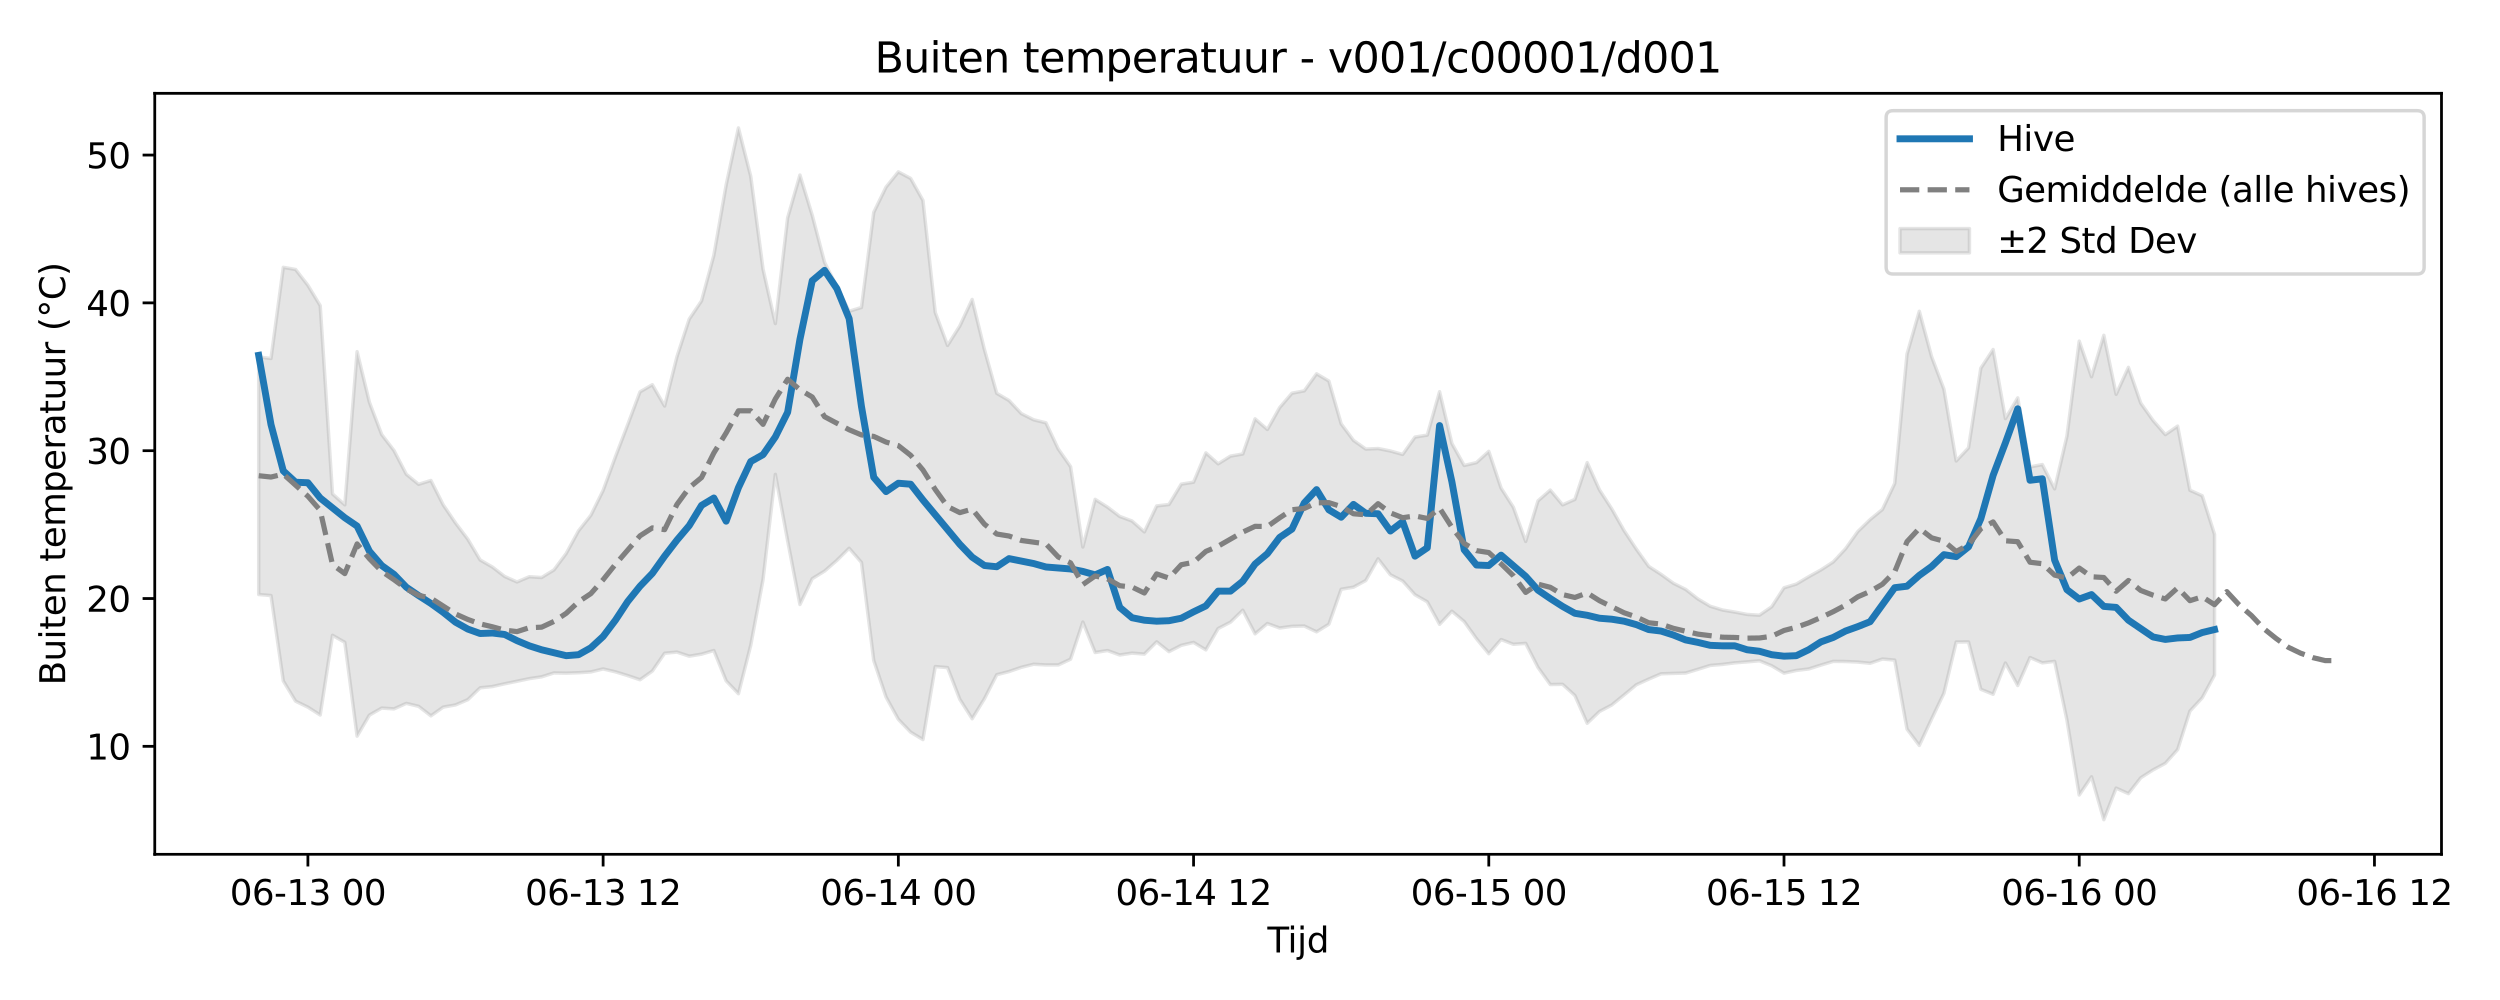 <?xml version="1.0" encoding="utf-8" standalone="no"?>
<!DOCTYPE svg PUBLIC "-//W3C//DTD SVG 1.1//EN"
  "http://www.w3.org/Graphics/SVG/1.1/DTD/svg11.dtd">
<svg xmlns:xlink="http://www.w3.org/1999/xlink" width="720pt" height="288pt" viewBox="0 0 720 288" xmlns="http://www.w3.org/2000/svg" version="1.1">
 <defs>
  <style type="text/css">*{stroke-linejoin: round; stroke-linecap: butt}</style>
 </defs>
 <g id="figure_1">
  <g id="patch_1">
   <path d="M 0 288 
L 720 288 
L 720 0 
L 0 0 
z
" style="fill: #ffffff"/>
  </g>
  <g id="axes_1">
   <g id="patch_2">
    <path d="M 44.57 246.04 
L 703.149 246.04 
L 703.149 26.88 
L 44.57 26.88 
z
" style="fill: #ffffff"/>
   </g>
   <g id="FillBetweenPolyCollection_1">
    <defs>
     <path id="m492814a56f" d="M 74.505 -185.199 
L 74.505 -116.781 
L 78.048 -116.48 
L 81.591 -91.883 
L 85.133 -86.056 
L 88.676 -84.335 
L 92.219 -82.074 
L 95.761 -105.029 
L 99.304 -103.005 
L 102.847 -75.991 
L 106.389 -82.047 
L 109.932 -84.074 
L 113.475 -83.835 
L 117.017 -85.429 
L 120.56 -84.577 
L 124.103 -81.833 
L 127.645 -84.348 
L 131.188 -84.984 
L 134.73 -86.49 
L 138.273 -89.911 
L 141.816 -90.273 
L 145.358 -91.073 
L 148.901 -91.799 
L 152.444 -92.55 
L 155.986 -93.074 
L 159.529 -94.195 
L 163.072 -94.125 
L 166.614 -94.254 
L 170.157 -94.482 
L 173.7 -95.348 
L 177.242 -94.517 
L 180.785 -93.425 
L 184.328 -92.228 
L 187.87 -94.731 
L 191.413 -99.868 
L 194.956 -100.199 
L 198.498 -99.017 
L 202.041 -99.599 
L 205.583 -100.655 
L 209.126 -91.926 
L 212.669 -88.202 
L 216.211 -102.16 
L 219.754 -121.076 
L 223.297 -151.385 
L 226.839 -132.271 
L 230.382 -113.906 
L 233.925 -121.336 
L 237.467 -123.522 
L 241.01 -126.594 
L 244.553 -130.102 
L 248.095 -126.028 
L 251.638 -97.785 
L 255.181 -87.246 
L 258.723 -80.823 
L 262.266 -77.133 
L 265.809 -74.995 
L 269.351 -96.027 
L 272.894 -95.723 
L 276.436 -86.582 
L 279.979 -80.999 
L 283.522 -86.759 
L 287.064 -93.682 
L 290.607 -94.595 
L 294.15 -95.814 
L 297.692 -96.694 
L 301.235 -96.499 
L 304.778 -96.49 
L 308.32 -98.153 
L 311.863 -108.848 
L 315.406 -100.07 
L 318.948 -100.645 
L 322.491 -99.366 
L 326.034 -99.901 
L 329.576 -99.614 
L 333.119 -103.15 
L 336.662 -100.325 
L 340.204 -102.147 
L 343.747 -102.98 
L 347.29 -100.835 
L 350.832 -106.987 
L 354.375 -108.811 
L 357.917 -112.264 
L 361.46 -105.455 
L 365.003 -108.427 
L 368.545 -107.128 
L 372.088 -107.616 
L 375.631 -107.706 
L 379.173 -106.033 
L 382.716 -108.221 
L 386.259 -118.3 
L 389.801 -118.886 
L 393.344 -120.81 
L 396.887 -127.055 
L 400.429 -122.469 
L 403.972 -120.669 
L 407.515 -116.715 
L 411.057 -114.679 
L 414.6 -108.186 
L 418.143 -111.968 
L 421.685 -108.997 
L 425.228 -104.047 
L 428.77 -99.724 
L 432.313 -103.823 
L 435.856 -102.444 
L 439.398 -102.705 
L 442.941 -95.779 
L 446.484 -90.846 
L 450.026 -90.92 
L 453.569 -87.684 
L 457.112 -79.696 
L 460.654 -83.081 
L 464.197 -84.967 
L 467.74 -87.858 
L 471.282 -90.791 
L 474.825 -92.411 
L 478.368 -93.944 
L 481.91 -94.062 
L 485.453 -94.158 
L 488.996 -95.237 
L 492.538 -96.351 
L 496.081 -96.65 
L 499.624 -97.1 
L 503.166 -97.377 
L 506.709 -97.697 
L 510.251 -96.255 
L 513.794 -94.132 
L 517.337 -94.909 
L 520.879 -95.332 
L 524.422 -96.459 
L 527.965 -97.521 
L 531.507 -97.484 
L 535.05 -97.324 
L 538.593 -96.977 
L 542.135 -98.203 
L 545.678 -97.889 
L 549.221 -78.012 
L 552.763 -73.313 
L 556.306 -80.928 
L 559.849 -88.345 
L 563.391 -103.109 
L 566.934 -103.118 
L 570.477 -89.493 
L 574.019 -88.042 
L 577.562 -97.057 
L 581.104 -90.574 
L 584.647 -98.636 
L 588.19 -97.093 
L 591.732 -97.524 
L 595.275 -80.646 
L 598.818 -59.043 
L 602.36 -64.287 
L 605.903 -51.922 
L 609.446 -61.022 
L 612.988 -59.432 
L 616.531 -63.996 
L 620.074 -66.26 
L 623.616 -68.166 
L 627.159 -72.119 
L 630.702 -83.209 
L 634.244 -87.021 
L 637.787 -93.581 
L 637.787 -134.12 
L 637.787 -134.12 
L 634.244 -145.221 
L 630.702 -146.809 
L 627.159 -165.279 
L 623.616 -162.834 
L 620.074 -166.919 
L 616.531 -171.907 
L 612.988 -182.204 
L 609.446 -174.437 
L 605.903 -191.436 
L 602.36 -179.497 
L 598.818 -189.755 
L 595.275 -162.381 
L 591.732 -147.206 
L 588.19 -154.213 
L 584.647 -153.521 
L 581.104 -173.409 
L 577.562 -167.446 
L 574.019 -187.34 
L 570.477 -181.963 
L 566.934 -159.019 
L 563.391 -155.244 
L 559.849 -175.921 
L 556.306 -185.277 
L 552.763 -198.356 
L 549.221 -186.017 
L 545.678 -148.78 
L 542.135 -141.276 
L 538.593 -138.363 
L 535.05 -134.918 
L 531.507 -129.957 
L 527.965 -126.159 
L 524.422 -123.863 
L 520.879 -121.891 
L 517.337 -119.783 
L 513.794 -118.716 
L 510.251 -113.258 
L 506.709 -110.822 
L 503.166 -111.048 
L 499.624 -111.727 
L 496.081 -112.318 
L 492.538 -113.399 
L 488.996 -115.506 
L 485.453 -118.264 
L 481.91 -120.039 
L 478.368 -122.593 
L 474.825 -124.883 
L 471.282 -129.838 
L 467.74 -135.183 
L 464.197 -141.433 
L 460.654 -146.914 
L 457.112 -154.77 
L 453.569 -144.179 
L 450.026 -142.599 
L 446.484 -146.86 
L 442.941 -143.748 
L 439.398 -132.063 
L 435.856 -141.908 
L 432.313 -147.435 
L 428.77 -158.014 
L 425.228 -154.779 
L 421.685 -153.945 
L 418.143 -160.292 
L 414.6 -175.191 
L 411.057 -162.69 
L 407.515 -162.121 
L 403.972 -157.126 
L 400.429 -158.117 
L 396.887 -158.828 
L 393.344 -158.664 
L 389.801 -161.18 
L 386.259 -165.928 
L 382.716 -178.254 
L 379.173 -180.348 
L 375.631 -175.434 
L 372.088 -174.767 
L 368.545 -170.62 
L 365.003 -164.307 
L 361.46 -167.374 
L 357.917 -157.253 
L 354.375 -156.638 
L 350.832 -154.417 
L 347.29 -157.575 
L 343.747 -149.129 
L 340.204 -148.572 
L 336.662 -142.702 
L 333.119 -142.29 
L 329.576 -134.813 
L 326.034 -137.946 
L 322.491 -139.261 
L 318.948 -141.956 
L 315.406 -144.187 
L 311.863 -130.461 
L 308.32 -153.626 
L 304.778 -158.694 
L 301.235 -166.23 
L 297.692 -167.1 
L 294.15 -168.878 
L 290.607 -172.652 
L 287.064 -174.723 
L 283.522 -187.299 
L 279.979 -201.762 
L 276.436 -194.146 
L 272.894 -188.515 
L 269.351 -198.031 
L 265.809 -230.283 
L 262.266 -236.613 
L 258.723 -238.504 
L 255.181 -234.115 
L 251.638 -226.84 
L 248.095 -199.449 
L 244.553 -198.355 
L 241.01 -205.505 
L 237.467 -212.456 
L 233.925 -225.995 
L 230.382 -237.587 
L 226.839 -225.277 
L 223.297 -194.81 
L 219.754 -210.503 
L 216.211 -237.223 
L 212.669 -251.158 
L 209.126 -234.706 
L 205.583 -214.442 
L 202.041 -201.347 
L 198.498 -196.091 
L 194.956 -185.239 
L 191.413 -171.055 
L 187.87 -177.205 
L 184.328 -175.147 
L 180.785 -165.698 
L 177.242 -156.437 
L 173.7 -146.747 
L 170.157 -139.585 
L 166.614 -135.109 
L 163.072 -128.608 
L 159.529 -123.856 
L 155.986 -121.673 
L 152.444 -121.906 
L 148.901 -120.393 
L 145.358 -121.971 
L 141.816 -124.696 
L 138.273 -126.741 
L 134.73 -132.716 
L 131.188 -137.385 
L 127.645 -142.603 
L 124.103 -149.628 
L 120.56 -148.516 
L 117.017 -151.415 
L 113.475 -158.239 
L 109.932 -162.845 
L 106.389 -172.15 
L 102.847 -186.714 
L 99.304 -142.605 
L 95.761 -145.746 
L 92.219 -199.978 
L 88.676 -205.826 
L 85.133 -210.39 
L 81.591 -211.01 
L 78.048 -184.75 
L 74.505 -185.199 
z
" style="stroke: #808080; stroke-opacity: 0.2"/>
    </defs>
    <g clip-path="url(#p28d80ad1c7)">
     <use xlink:href="#m492814a56f" x="0" y="288" style="fill: #808080; fill-opacity: 0.2; stroke: #808080; stroke-opacity: 0.2"/>
    </g>
   </g>
   <g id="matplotlib.axis_1">
    <g id="xtick_1">
     <g id="line2d_1">
      <defs>
       <path id="m60b97f0a07" d="M 0 0 
L 0 3.5 
" style="stroke: #000000; stroke-width: 0.8"/>
      </defs>
      <g>
       <use xlink:href="#m60b97f0a07" x="88.676" y="246.04" style="stroke: #000000; stroke-width: 0.8"/>
      </g>
     </g>
     <g id="text_1">
      <!-- 06-13 00 -->
      <g transform="translate(66.196 260.638) scale(0.1 -0.1)">
       <defs>
        <path id="DejaVuSans-30" d="M 2034 4250 
Q 1547 4250 1301 3770 
Q 1056 3291 1056 2328 
Q 1056 1369 1301 889 
Q 1547 409 2034 409 
Q 2525 409 2770 889 
Q 3016 1369 3016 2328 
Q 3016 3291 2770 3770 
Q 2525 4250 2034 4250 
z
M 2034 4750 
Q 2819 4750 3233 4129 
Q 3647 3509 3647 2328 
Q 3647 1150 3233 529 
Q 2819 -91 2034 -91 
Q 1250 -91 836 529 
Q 422 1150 422 2328 
Q 422 3509 836 4129 
Q 1250 4750 2034 4750 
z
" transform="scale(0.016)"/>
        <path id="DejaVuSans-36" d="M 2113 2584 
Q 1688 2584 1439 2293 
Q 1191 2003 1191 1497 
Q 1191 994 1439 701 
Q 1688 409 2113 409 
Q 2538 409 2786 701 
Q 3034 994 3034 1497 
Q 3034 2003 2786 2293 
Q 2538 2584 2113 2584 
z
M 3366 4563 
L 3366 3988 
Q 3128 4100 2886 4159 
Q 2644 4219 2406 4219 
Q 1781 4219 1451 3797 
Q 1122 3375 1075 2522 
Q 1259 2794 1537 2939 
Q 1816 3084 2150 3084 
Q 2853 3084 3261 2657 
Q 3669 2231 3669 1497 
Q 3669 778 3244 343 
Q 2819 -91 2113 -91 
Q 1303 -91 875 529 
Q 447 1150 447 2328 
Q 447 3434 972 4092 
Q 1497 4750 2381 4750 
Q 2619 4750 2861 4703 
Q 3103 4656 3366 4563 
z
" transform="scale(0.016)"/>
        <path id="DejaVuSans-2d" d="M 313 2009 
L 1997 2009 
L 1997 1497 
L 313 1497 
L 313 2009 
z
" transform="scale(0.016)"/>
        <path id="DejaVuSans-31" d="M 794 531 
L 1825 531 
L 1825 4091 
L 703 3866 
L 703 4441 
L 1819 4666 
L 2450 4666 
L 2450 531 
L 3481 531 
L 3481 0 
L 794 0 
L 794 531 
z
" transform="scale(0.016)"/>
        <path id="DejaVuSans-33" d="M 2597 2516 
Q 3050 2419 3304 2112 
Q 3559 1806 3559 1356 
Q 3559 666 3084 287 
Q 2609 -91 1734 -91 
Q 1441 -91 1130 -33 
Q 819 25 488 141 
L 488 750 
Q 750 597 1062 519 
Q 1375 441 1716 441 
Q 2309 441 2620 675 
Q 2931 909 2931 1356 
Q 2931 1769 2642 2001 
Q 2353 2234 1838 2234 
L 1294 2234 
L 1294 2753 
L 1863 2753 
Q 2328 2753 2575 2939 
Q 2822 3125 2822 3475 
Q 2822 3834 2567 4026 
Q 2313 4219 1838 4219 
Q 1578 4219 1281 4162 
Q 984 4106 628 3988 
L 628 4550 
Q 988 4650 1302 4700 
Q 1616 4750 1894 4750 
Q 2613 4750 3031 4423 
Q 3450 4097 3450 3541 
Q 3450 3153 3228 2886 
Q 3006 2619 2597 2516 
z
" transform="scale(0.016)"/>
        <path id="DejaVuSans-20" transform="scale(0.016)"/>
       </defs>
       <use xlink:href="#DejaVuSans-30"/>
       <use xlink:href="#DejaVuSans-36" transform="translate(63.623 0)"/>
       <use xlink:href="#DejaVuSans-2d" transform="translate(127.246 0)"/>
       <use xlink:href="#DejaVuSans-31" transform="translate(163.33 0)"/>
       <use xlink:href="#DejaVuSans-33" transform="translate(226.953 0)"/>
       <use xlink:href="#DejaVuSans-20" transform="translate(290.576 0)"/>
       <use xlink:href="#DejaVuSans-30" transform="translate(322.363 0)"/>
       <use xlink:href="#DejaVuSans-30" transform="translate(385.986 0)"/>
      </g>
     </g>
    </g>
    <g id="xtick_2">
     <g id="line2d_2">
      <g>
       <use xlink:href="#m60b97f0a07" x="173.7" y="246.04" style="stroke: #000000; stroke-width: 0.8"/>
      </g>
     </g>
     <g id="text_2">
      <!-- 06-13 12 -->
      <g transform="translate(151.219 260.638) scale(0.1 -0.1)">
       <defs>
        <path id="DejaVuSans-32" d="M 1228 531 
L 3431 531 
L 3431 0 
L 469 0 
L 469 531 
Q 828 903 1448 1529 
Q 2069 2156 2228 2338 
Q 2531 2678 2651 2914 
Q 2772 3150 2772 3378 
Q 2772 3750 2511 3984 
Q 2250 4219 1831 4219 
Q 1534 4219 1204 4116 
Q 875 4013 500 3803 
L 500 4441 
Q 881 4594 1212 4672 
Q 1544 4750 1819 4750 
Q 2544 4750 2975 4387 
Q 3406 4025 3406 3419 
Q 3406 3131 3298 2873 
Q 3191 2616 2906 2266 
Q 2828 2175 2409 1742 
Q 1991 1309 1228 531 
z
" transform="scale(0.016)"/>
       </defs>
       <use xlink:href="#DejaVuSans-30"/>
       <use xlink:href="#DejaVuSans-36" transform="translate(63.623 0)"/>
       <use xlink:href="#DejaVuSans-2d" transform="translate(127.246 0)"/>
       <use xlink:href="#DejaVuSans-31" transform="translate(163.33 0)"/>
       <use xlink:href="#DejaVuSans-33" transform="translate(226.953 0)"/>
       <use xlink:href="#DejaVuSans-20" transform="translate(290.576 0)"/>
       <use xlink:href="#DejaVuSans-31" transform="translate(322.363 0)"/>
       <use xlink:href="#DejaVuSans-32" transform="translate(385.986 0)"/>
      </g>
     </g>
    </g>
    <g id="xtick_3">
     <g id="line2d_3">
      <g>
       <use xlink:href="#m60b97f0a07" x="258.723" y="246.04" style="stroke: #000000; stroke-width: 0.8"/>
      </g>
     </g>
     <g id="text_3">
      <!-- 06-14 00 -->
      <g transform="translate(236.243 260.638) scale(0.1 -0.1)">
       <defs>
        <path id="DejaVuSans-34" d="M 2419 4116 
L 825 1625 
L 2419 1625 
L 2419 4116 
z
M 2253 4666 
L 3047 4666 
L 3047 1625 
L 3713 1625 
L 3713 1100 
L 3047 1100 
L 3047 0 
L 2419 0 
L 2419 1100 
L 313 1100 
L 313 1709 
L 2253 4666 
z
" transform="scale(0.016)"/>
       </defs>
       <use xlink:href="#DejaVuSans-30"/>
       <use xlink:href="#DejaVuSans-36" transform="translate(63.623 0)"/>
       <use xlink:href="#DejaVuSans-2d" transform="translate(127.246 0)"/>
       <use xlink:href="#DejaVuSans-31" transform="translate(163.33 0)"/>
       <use xlink:href="#DejaVuSans-34" transform="translate(226.953 0)"/>
       <use xlink:href="#DejaVuSans-20" transform="translate(290.576 0)"/>
       <use xlink:href="#DejaVuSans-30" transform="translate(322.363 0)"/>
       <use xlink:href="#DejaVuSans-30" transform="translate(385.986 0)"/>
      </g>
     </g>
    </g>
    <g id="xtick_4">
     <g id="line2d_4">
      <g>
       <use xlink:href="#m60b97f0a07" x="343.747" y="246.04" style="stroke: #000000; stroke-width: 0.8"/>
      </g>
     </g>
     <g id="text_4">
      <!-- 06-14 12 -->
      <g transform="translate(321.266 260.638) scale(0.1 -0.1)">
       <use xlink:href="#DejaVuSans-30"/>
       <use xlink:href="#DejaVuSans-36" transform="translate(63.623 0)"/>
       <use xlink:href="#DejaVuSans-2d" transform="translate(127.246 0)"/>
       <use xlink:href="#DejaVuSans-31" transform="translate(163.33 0)"/>
       <use xlink:href="#DejaVuSans-34" transform="translate(226.953 0)"/>
       <use xlink:href="#DejaVuSans-20" transform="translate(290.576 0)"/>
       <use xlink:href="#DejaVuSans-31" transform="translate(322.363 0)"/>
       <use xlink:href="#DejaVuSans-32" transform="translate(385.986 0)"/>
      </g>
     </g>
    </g>
    <g id="xtick_5">
     <g id="line2d_5">
      <g>
       <use xlink:href="#m60b97f0a07" x="428.77" y="246.04" style="stroke: #000000; stroke-width: 0.8"/>
      </g>
     </g>
     <g id="text_5">
      <!-- 06-15 00 -->
      <g transform="translate(406.29 260.638) scale(0.1 -0.1)">
       <defs>
        <path id="DejaVuSans-35" d="M 691 4666 
L 3169 4666 
L 3169 4134 
L 1269 4134 
L 1269 2991 
Q 1406 3038 1543 3061 
Q 1681 3084 1819 3084 
Q 2600 3084 3056 2656 
Q 3513 2228 3513 1497 
Q 3513 744 3044 326 
Q 2575 -91 1722 -91 
Q 1428 -91 1123 -41 
Q 819 9 494 109 
L 494 744 
Q 775 591 1075 516 
Q 1375 441 1709 441 
Q 2250 441 2565 725 
Q 2881 1009 2881 1497 
Q 2881 1984 2565 2268 
Q 2250 2553 1709 2553 
Q 1456 2553 1204 2497 
Q 953 2441 691 2322 
L 691 4666 
z
" transform="scale(0.016)"/>
       </defs>
       <use xlink:href="#DejaVuSans-30"/>
       <use xlink:href="#DejaVuSans-36" transform="translate(63.623 0)"/>
       <use xlink:href="#DejaVuSans-2d" transform="translate(127.246 0)"/>
       <use xlink:href="#DejaVuSans-31" transform="translate(163.33 0)"/>
       <use xlink:href="#DejaVuSans-35" transform="translate(226.953 0)"/>
       <use xlink:href="#DejaVuSans-20" transform="translate(290.576 0)"/>
       <use xlink:href="#DejaVuSans-30" transform="translate(322.363 0)"/>
       <use xlink:href="#DejaVuSans-30" transform="translate(385.986 0)"/>
      </g>
     </g>
    </g>
    <g id="xtick_6">
     <g id="line2d_6">
      <g>
       <use xlink:href="#m60b97f0a07" x="513.794" y="246.04" style="stroke: #000000; stroke-width: 0.8"/>
      </g>
     </g>
     <g id="text_6">
      <!-- 06-15 12 -->
      <g transform="translate(491.314 260.638) scale(0.1 -0.1)">
       <use xlink:href="#DejaVuSans-30"/>
       <use xlink:href="#DejaVuSans-36" transform="translate(63.623 0)"/>
       <use xlink:href="#DejaVuSans-2d" transform="translate(127.246 0)"/>
       <use xlink:href="#DejaVuSans-31" transform="translate(163.33 0)"/>
       <use xlink:href="#DejaVuSans-35" transform="translate(226.953 0)"/>
       <use xlink:href="#DejaVuSans-20" transform="translate(290.576 0)"/>
       <use xlink:href="#DejaVuSans-31" transform="translate(322.363 0)"/>
       <use xlink:href="#DejaVuSans-32" transform="translate(385.986 0)"/>
      </g>
     </g>
    </g>
    <g id="xtick_7">
     <g id="line2d_7">
      <g>
       <use xlink:href="#m60b97f0a07" x="598.818" y="246.04" style="stroke: #000000; stroke-width: 0.8"/>
      </g>
     </g>
     <g id="text_7">
      <!-- 06-16 00 -->
      <g transform="translate(576.337 260.638) scale(0.1 -0.1)">
       <use xlink:href="#DejaVuSans-30"/>
       <use xlink:href="#DejaVuSans-36" transform="translate(63.623 0)"/>
       <use xlink:href="#DejaVuSans-2d" transform="translate(127.246 0)"/>
       <use xlink:href="#DejaVuSans-31" transform="translate(163.33 0)"/>
       <use xlink:href="#DejaVuSans-36" transform="translate(226.953 0)"/>
       <use xlink:href="#DejaVuSans-20" transform="translate(290.576 0)"/>
       <use xlink:href="#DejaVuSans-30" transform="translate(322.363 0)"/>
       <use xlink:href="#DejaVuSans-30" transform="translate(385.986 0)"/>
      </g>
     </g>
    </g>
    <g id="xtick_8">
     <g id="line2d_8">
      <g>
       <use xlink:href="#m60b97f0a07" x="683.841" y="246.04" style="stroke: #000000; stroke-width: 0.8"/>
      </g>
     </g>
     <g id="text_8">
      <!-- 06-16 12 -->
      <g transform="translate(661.361 260.638) scale(0.1 -0.1)">
       <use xlink:href="#DejaVuSans-30"/>
       <use xlink:href="#DejaVuSans-36" transform="translate(63.623 0)"/>
       <use xlink:href="#DejaVuSans-2d" transform="translate(127.246 0)"/>
       <use xlink:href="#DejaVuSans-31" transform="translate(163.33 0)"/>
       <use xlink:href="#DejaVuSans-36" transform="translate(226.953 0)"/>
       <use xlink:href="#DejaVuSans-20" transform="translate(290.576 0)"/>
       <use xlink:href="#DejaVuSans-31" transform="translate(322.363 0)"/>
       <use xlink:href="#DejaVuSans-32" transform="translate(385.986 0)"/>
      </g>
     </g>
    </g>
    <g id="text_9">
     <!-- Tijd -->
     <g transform="translate(365.009 274.317) scale(0.1 -0.1)">
      <defs>
       <path id="DejaVuSans-54" d="M -19 4666 
L 3928 4666 
L 3928 4134 
L 2272 4134 
L 2272 0 
L 1638 0 
L 1638 4134 
L -19 4134 
L -19 4666 
z
" transform="scale(0.016)"/>
       <path id="DejaVuSans-69" d="M 603 3500 
L 1178 3500 
L 1178 0 
L 603 0 
L 603 3500 
z
M 603 4863 
L 1178 4863 
L 1178 4134 
L 603 4134 
L 603 4863 
z
" transform="scale(0.016)"/>
       <path id="DejaVuSans-6a" d="M 603 3500 
L 1178 3500 
L 1178 -63 
Q 1178 -731 923 -1031 
Q 669 -1331 103 -1331 
L -116 -1331 
L -116 -844 
L 38 -844 
Q 366 -844 484 -692 
Q 603 -541 603 -63 
L 603 3500 
z
M 603 4863 
L 1178 4863 
L 1178 4134 
L 603 4134 
L 603 4863 
z
" transform="scale(0.016)"/>
       <path id="DejaVuSans-64" d="M 2906 2969 
L 2906 4863 
L 3481 4863 
L 3481 0 
L 2906 0 
L 2906 525 
Q 2725 213 2448 61 
Q 2172 -91 1784 -91 
Q 1150 -91 751 415 
Q 353 922 353 1747 
Q 353 2572 751 3078 
Q 1150 3584 1784 3584 
Q 2172 3584 2448 3432 
Q 2725 3281 2906 2969 
z
M 947 1747 
Q 947 1113 1208 752 
Q 1469 391 1925 391 
Q 2381 391 2643 752 
Q 2906 1113 2906 1747 
Q 2906 2381 2643 2742 
Q 2381 3103 1925 3103 
Q 1469 3103 1208 2742 
Q 947 2381 947 1747 
z
" transform="scale(0.016)"/>
      </defs>
      <use xlink:href="#DejaVuSans-54"/>
      <use xlink:href="#DejaVuSans-69" transform="translate(57.959 0)"/>
      <use xlink:href="#DejaVuSans-6a" transform="translate(85.742 0)"/>
      <use xlink:href="#DejaVuSans-64" transform="translate(113.525 0)"/>
     </g>
    </g>
   </g>
   <g id="matplotlib.axis_2">
    <g id="ytick_1">
     <g id="line2d_9">
      <defs>
       <path id="m3d3d70e9b7" d="M 0 0 
L -3.5 0 
" style="stroke: #000000; stroke-width: 0.8"/>
      </defs>
      <g>
       <use xlink:href="#m3d3d70e9b7" x="44.57" y="214.949" style="stroke: #000000; stroke-width: 0.8"/>
      </g>
     </g>
     <g id="text_10">
      <!-- 10 -->
      <g transform="translate(24.845 218.748) scale(0.1 -0.1)">
       <use xlink:href="#DejaVuSans-31"/>
       <use xlink:href="#DejaVuSans-30" transform="translate(63.623 0)"/>
      </g>
     </g>
    </g>
    <g id="ytick_2">
     <g id="line2d_10">
      <g>
       <use xlink:href="#m3d3d70e9b7" x="44.57" y="172.376" style="stroke: #000000; stroke-width: 0.8"/>
      </g>
     </g>
     <g id="text_11">
      <!-- 20 -->
      <g transform="translate(24.845 176.175) scale(0.1 -0.1)">
       <use xlink:href="#DejaVuSans-32"/>
       <use xlink:href="#DejaVuSans-30" transform="translate(63.623 0)"/>
      </g>
     </g>
    </g>
    <g id="ytick_3">
     <g id="line2d_11">
      <g>
       <use xlink:href="#m3d3d70e9b7" x="44.57" y="129.803" style="stroke: #000000; stroke-width: 0.8"/>
      </g>
     </g>
     <g id="text_12">
      <!-- 30 -->
      <g transform="translate(24.845 133.602) scale(0.1 -0.1)">
       <use xlink:href="#DejaVuSans-33"/>
       <use xlink:href="#DejaVuSans-30" transform="translate(63.623 0)"/>
      </g>
     </g>
    </g>
    <g id="ytick_4">
     <g id="line2d_12">
      <g>
       <use xlink:href="#m3d3d70e9b7" x="44.57" y="87.23" style="stroke: #000000; stroke-width: 0.8"/>
      </g>
     </g>
     <g id="text_13">
      <!-- 40 -->
      <g transform="translate(24.845 91.029) scale(0.1 -0.1)">
       <use xlink:href="#DejaVuSans-34"/>
       <use xlink:href="#DejaVuSans-30" transform="translate(63.623 0)"/>
      </g>
     </g>
    </g>
    <g id="ytick_5">
     <g id="line2d_13">
      <g>
       <use xlink:href="#m3d3d70e9b7" x="44.57" y="44.657" style="stroke: #000000; stroke-width: 0.8"/>
      </g>
     </g>
     <g id="text_14">
      <!-- 50 -->
      <g transform="translate(24.845 48.456) scale(0.1 -0.1)">
       <use xlink:href="#DejaVuSans-35"/>
       <use xlink:href="#DejaVuSans-30" transform="translate(63.623 0)"/>
      </g>
     </g>
    </g>
    <g id="text_15">
     <!-- Buiten temperatuur (°C) -->
     <g transform="translate(18.765 197.355) rotate(-90) scale(0.1 -0.1)">
      <defs>
       <path id="DejaVuSans-42" d="M 1259 2228 
L 1259 519 
L 2272 519 
Q 2781 519 3026 730 
Q 3272 941 3272 1375 
Q 3272 1813 3026 2020 
Q 2781 2228 2272 2228 
L 1259 2228 
z
M 1259 4147 
L 1259 2741 
L 2194 2741 
Q 2656 2741 2882 2914 
Q 3109 3088 3109 3444 
Q 3109 3797 2882 3972 
Q 2656 4147 2194 4147 
L 1259 4147 
z
M 628 4666 
L 2241 4666 
Q 2963 4666 3353 4366 
Q 3744 4066 3744 3513 
Q 3744 3084 3544 2831 
Q 3344 2578 2956 2516 
Q 3422 2416 3680 2098 
Q 3938 1781 3938 1306 
Q 3938 681 3513 340 
Q 3088 0 2303 0 
L 628 0 
L 628 4666 
z
" transform="scale(0.016)"/>
       <path id="DejaVuSans-75" d="M 544 1381 
L 544 3500 
L 1119 3500 
L 1119 1403 
Q 1119 906 1312 657 
Q 1506 409 1894 409 
Q 2359 409 2629 706 
Q 2900 1003 2900 1516 
L 2900 3500 
L 3475 3500 
L 3475 0 
L 2900 0 
L 2900 538 
Q 2691 219 2414 64 
Q 2138 -91 1772 -91 
Q 1169 -91 856 284 
Q 544 659 544 1381 
z
M 1991 3584 
L 1991 3584 
z
" transform="scale(0.016)"/>
       <path id="DejaVuSans-74" d="M 1172 4494 
L 1172 3500 
L 2356 3500 
L 2356 3053 
L 1172 3053 
L 1172 1153 
Q 1172 725 1289 603 
Q 1406 481 1766 481 
L 2356 481 
L 2356 0 
L 1766 0 
Q 1100 0 847 248 
Q 594 497 594 1153 
L 594 3053 
L 172 3053 
L 172 3500 
L 594 3500 
L 594 4494 
L 1172 4494 
z
" transform="scale(0.016)"/>
       <path id="DejaVuSans-65" d="M 3597 1894 
L 3597 1613 
L 953 1613 
Q 991 1019 1311 708 
Q 1631 397 2203 397 
Q 2534 397 2845 478 
Q 3156 559 3463 722 
L 3463 178 
Q 3153 47 2828 -22 
Q 2503 -91 2169 -91 
Q 1331 -91 842 396 
Q 353 884 353 1716 
Q 353 2575 817 3079 
Q 1281 3584 2069 3584 
Q 2775 3584 3186 3129 
Q 3597 2675 3597 1894 
z
M 3022 2063 
Q 3016 2534 2758 2815 
Q 2500 3097 2075 3097 
Q 1594 3097 1305 2825 
Q 1016 2553 972 2059 
L 3022 2063 
z
" transform="scale(0.016)"/>
       <path id="DejaVuSans-6e" d="M 3513 2113 
L 3513 0 
L 2938 0 
L 2938 2094 
Q 2938 2591 2744 2837 
Q 2550 3084 2163 3084 
Q 1697 3084 1428 2787 
Q 1159 2491 1159 1978 
L 1159 0 
L 581 0 
L 581 3500 
L 1159 3500 
L 1159 2956 
Q 1366 3272 1645 3428 
Q 1925 3584 2291 3584 
Q 2894 3584 3203 3211 
Q 3513 2838 3513 2113 
z
" transform="scale(0.016)"/>
       <path id="DejaVuSans-6d" d="M 3328 2828 
Q 3544 3216 3844 3400 
Q 4144 3584 4550 3584 
Q 5097 3584 5394 3201 
Q 5691 2819 5691 2113 
L 5691 0 
L 5113 0 
L 5113 2094 
Q 5113 2597 4934 2840 
Q 4756 3084 4391 3084 
Q 3944 3084 3684 2787 
Q 3425 2491 3425 1978 
L 3425 0 
L 2847 0 
L 2847 2094 
Q 2847 2600 2669 2842 
Q 2491 3084 2119 3084 
Q 1678 3084 1418 2786 
Q 1159 2488 1159 1978 
L 1159 0 
L 581 0 
L 581 3500 
L 1159 3500 
L 1159 2956 
Q 1356 3278 1631 3431 
Q 1906 3584 2284 3584 
Q 2666 3584 2933 3390 
Q 3200 3197 3328 2828 
z
" transform="scale(0.016)"/>
       <path id="DejaVuSans-70" d="M 1159 525 
L 1159 -1331 
L 581 -1331 
L 581 3500 
L 1159 3500 
L 1159 2969 
Q 1341 3281 1617 3432 
Q 1894 3584 2278 3584 
Q 2916 3584 3314 3078 
Q 3713 2572 3713 1747 
Q 3713 922 3314 415 
Q 2916 -91 2278 -91 
Q 1894 -91 1617 61 
Q 1341 213 1159 525 
z
M 3116 1747 
Q 3116 2381 2855 2742 
Q 2594 3103 2138 3103 
Q 1681 3103 1420 2742 
Q 1159 2381 1159 1747 
Q 1159 1113 1420 752 
Q 1681 391 2138 391 
Q 2594 391 2855 752 
Q 3116 1113 3116 1747 
z
" transform="scale(0.016)"/>
       <path id="DejaVuSans-72" d="M 2631 2963 
Q 2534 3019 2420 3045 
Q 2306 3072 2169 3072 
Q 1681 3072 1420 2755 
Q 1159 2438 1159 1844 
L 1159 0 
L 581 0 
L 581 3500 
L 1159 3500 
L 1159 2956 
Q 1341 3275 1631 3429 
Q 1922 3584 2338 3584 
Q 2397 3584 2469 3576 
Q 2541 3569 2628 3553 
L 2631 2963 
z
" transform="scale(0.016)"/>
       <path id="DejaVuSans-61" d="M 2194 1759 
Q 1497 1759 1228 1600 
Q 959 1441 959 1056 
Q 959 750 1161 570 
Q 1363 391 1709 391 
Q 2188 391 2477 730 
Q 2766 1069 2766 1631 
L 2766 1759 
L 2194 1759 
z
M 3341 1997 
L 3341 0 
L 2766 0 
L 2766 531 
Q 2569 213 2275 61 
Q 1981 -91 1556 -91 
Q 1019 -91 701 211 
Q 384 513 384 1019 
Q 384 1609 779 1909 
Q 1175 2209 1959 2209 
L 2766 2209 
L 2766 2266 
Q 2766 2663 2505 2880 
Q 2244 3097 1772 3097 
Q 1472 3097 1187 3025 
Q 903 2953 641 2809 
L 641 3341 
Q 956 3463 1253 3523 
Q 1550 3584 1831 3584 
Q 2591 3584 2966 3190 
Q 3341 2797 3341 1997 
z
" transform="scale(0.016)"/>
       <path id="DejaVuSans-28" d="M 1984 4856 
Q 1566 4138 1362 3434 
Q 1159 2731 1159 2009 
Q 1159 1288 1364 580 
Q 1569 -128 1984 -844 
L 1484 -844 
Q 1016 -109 783 600 
Q 550 1309 550 2009 
Q 550 2706 781 3412 
Q 1013 4119 1484 4856 
L 1984 4856 
z
" transform="scale(0.016)"/>
       <path id="DejaVuSans-b0" d="M 1600 4347 
Q 1350 4347 1178 4173 
Q 1006 4000 1006 3750 
Q 1006 3503 1178 3333 
Q 1350 3163 1600 3163 
Q 1850 3163 2022 3333 
Q 2194 3503 2194 3750 
Q 2194 3997 2020 4172 
Q 1847 4347 1600 4347 
z
M 1600 4750 
Q 1800 4750 1984 4673 
Q 2169 4597 2303 4453 
Q 2447 4313 2519 4134 
Q 2591 3956 2591 3750 
Q 2591 3338 2302 3052 
Q 2013 2766 1594 2766 
Q 1172 2766 890 3047 
Q 609 3328 609 3750 
Q 609 4169 896 4459 
Q 1184 4750 1600 4750 
z
" transform="scale(0.016)"/>
       <path id="DejaVuSans-43" d="M 4122 4306 
L 4122 3641 
Q 3803 3938 3442 4084 
Q 3081 4231 2675 4231 
Q 1875 4231 1450 3742 
Q 1025 3253 1025 2328 
Q 1025 1406 1450 917 
Q 1875 428 2675 428 
Q 3081 428 3442 575 
Q 3803 722 4122 1019 
L 4122 359 
Q 3791 134 3420 21 
Q 3050 -91 2638 -91 
Q 1578 -91 968 557 
Q 359 1206 359 2328 
Q 359 3453 968 4101 
Q 1578 4750 2638 4750 
Q 3056 4750 3426 4639 
Q 3797 4528 4122 4306 
z
" transform="scale(0.016)"/>
       <path id="DejaVuSans-29" d="M 513 4856 
L 1013 4856 
Q 1481 4119 1714 3412 
Q 1947 2706 1947 2009 
Q 1947 1309 1714 600 
Q 1481 -109 1013 -844 
L 513 -844 
Q 928 -128 1133 580 
Q 1338 1288 1338 2009 
Q 1338 2731 1133 3434 
Q 928 4138 513 4856 
z
" transform="scale(0.016)"/>
      </defs>
      <use xlink:href="#DejaVuSans-42"/>
      <use xlink:href="#DejaVuSans-75" transform="translate(68.604 0)"/>
      <use xlink:href="#DejaVuSans-69" transform="translate(131.982 0)"/>
      <use xlink:href="#DejaVuSans-74" transform="translate(159.766 0)"/>
      <use xlink:href="#DejaVuSans-65" transform="translate(198.975 0)"/>
      <use xlink:href="#DejaVuSans-6e" transform="translate(260.498 0)"/>
      <use xlink:href="#DejaVuSans-20" transform="translate(323.877 0)"/>
      <use xlink:href="#DejaVuSans-74" transform="translate(355.664 0)"/>
      <use xlink:href="#DejaVuSans-65" transform="translate(394.873 0)"/>
      <use xlink:href="#DejaVuSans-6d" transform="translate(456.396 0)"/>
      <use xlink:href="#DejaVuSans-70" transform="translate(553.809 0)"/>
      <use xlink:href="#DejaVuSans-65" transform="translate(617.285 0)"/>
      <use xlink:href="#DejaVuSans-72" transform="translate(678.809 0)"/>
      <use xlink:href="#DejaVuSans-61" transform="translate(719.922 0)"/>
      <use xlink:href="#DejaVuSans-74" transform="translate(781.201 0)"/>
      <use xlink:href="#DejaVuSans-75" transform="translate(820.41 0)"/>
      <use xlink:href="#DejaVuSans-75" transform="translate(883.789 0)"/>
      <use xlink:href="#DejaVuSans-72" transform="translate(947.168 0)"/>
      <use xlink:href="#DejaVuSans-20" transform="translate(988.281 0)"/>
      <use xlink:href="#DejaVuSans-28" transform="translate(1020.068 0)"/>
      <use xlink:href="#DejaVuSans-b0" transform="translate(1059.082 0)"/>
      <use xlink:href="#DejaVuSans-43" transform="translate(1109.082 0)"/>
      <use xlink:href="#DejaVuSans-29" transform="translate(1178.906 0)"/>
     </g>
    </g>
   </g>
   <g id="line2d_14">
    <path d="M 74.505 102.343 
L 78.048 122.282 
L 81.591 135.621 
L 85.133 138.885 
L 88.676 139.027 
L 92.219 143.426 
L 99.304 149.103 
L 102.847 151.515 
L 106.389 158.752 
L 109.932 162.868 
L 113.475 165.422 
L 117.017 169.112 
L 120.56 171.524 
L 124.103 173.795 
L 127.645 176.349 
L 131.188 179.187 
L 134.73 181.174 
L 138.273 182.451 
L 141.816 182.309 
L 145.358 182.735 
L 148.901 184.509 
L 152.444 185.999 
L 155.986 187.134 
L 163.072 188.837 
L 166.614 188.553 
L 170.157 186.567 
L 173.7 183.303 
L 177.242 178.62 
L 180.785 173.227 
L 184.328 168.828 
L 187.87 165.138 
L 191.413 160.171 
L 194.956 155.559 
L 198.498 151.373 
L 202.041 145.555 
L 205.583 143.426 
L 209.126 150.096 
L 212.669 140.446 
L 216.211 132.925 
L 219.754 130.938 
L 223.297 125.829 
L 226.839 118.734 
L 230.382 97.731 
L 233.925 80.844 
L 237.467 77.864 
L 241.01 83.114 
L 244.553 91.771 
L 248.095 117.031 
L 251.638 137.466 
L 255.181 141.581 
L 258.723 139.169 
L 262.266 139.453 
L 265.809 143.994 
L 276.436 156.766 
L 279.979 160.455 
L 283.522 162.868 
L 287.064 163.223 
L 290.607 160.881 
L 297.692 162.3 
L 301.235 163.293 
L 308.32 163.861 
L 311.863 164.571 
L 315.406 165.564 
L 318.948 164.003 
L 322.491 174.93 
L 326.034 177.91 
L 329.576 178.62 
L 333.119 178.904 
L 336.662 178.762 
L 340.204 178.052 
L 343.747 176.207 
L 347.29 174.504 
L 350.832 170.247 
L 354.375 170.247 
L 357.917 167.409 
L 361.46 162.442 
L 365.003 159.462 
L 368.545 154.779 
L 372.088 152.366 
L 375.631 144.845 
L 379.173 141.014 
L 382.716 146.832 
L 386.259 148.961 
L 389.801 145.271 
L 393.344 147.825 
L 396.887 147.967 
L 400.429 152.934 
L 403.972 150.238 
L 407.515 160.171 
L 411.057 157.759 
L 414.6 122.565 
L 418.143 138.743 
L 421.685 158.327 
L 425.228 162.726 
L 428.77 162.868 
L 432.313 159.888 
L 439.398 165.99 
L 442.941 169.963 
L 446.484 172.376 
L 450.026 174.646 
L 453.569 176.633 
L 457.112 177.201 
L 460.654 178.052 
L 464.197 178.336 
L 467.74 178.904 
L 471.282 179.897 
L 474.825 181.316 
L 478.368 181.742 
L 481.91 182.877 
L 485.453 184.296 
L 488.996 185.006 
L 492.538 185.857 
L 496.081 185.999 
L 499.624 185.999 
L 503.166 187.134 
L 506.709 187.56 
L 510.251 188.553 
L 513.794 188.979 
L 517.337 188.837 
L 520.879 187.134 
L 524.422 184.864 
L 527.965 183.587 
L 531.507 181.742 
L 535.05 180.465 
L 538.593 179.046 
L 545.678 169.254 
L 549.221 168.828 
L 552.763 165.706 
L 556.306 163.152 
L 559.849 159.746 
L 563.391 160.313 
L 566.934 157.475 
L 570.477 149.386 
L 574.019 136.898 
L 577.562 127.532 
L 581.104 117.74 
L 584.647 138.317 
L 588.19 137.892 
L 591.732 161.307 
L 595.275 169.821 
L 598.818 172.518 
L 602.36 171.24 
L 605.903 174.646 
L 609.446 174.93 
L 612.988 178.62 
L 620.074 183.445 
L 623.616 184.154 
L 627.159 183.729 
L 630.702 183.587 
L 634.244 182.168 
L 637.787 181.316 
L 637.787 181.316 
" clip-path="url(#p28d80ad1c7)" style="fill: none; stroke: #1f77b4; stroke-width: 2; stroke-linecap: square"/>
   </g>
   <g id="line2d_15">
    <path d="M 74.505 137.01 
L 78.048 137.385 
L 81.591 136.554 
L 88.676 142.919 
L 92.219 146.974 
L 95.761 162.612 
L 99.304 165.195 
L 102.847 156.647 
L 106.389 160.901 
L 109.932 164.54 
L 113.475 166.963 
L 117.017 169.578 
L 120.56 171.453 
L 124.103 172.269 
L 131.188 176.815 
L 134.73 178.397 
L 138.273 179.674 
L 141.816 180.515 
L 145.358 181.478 
L 148.901 181.904 
L 152.444 180.772 
L 155.986 180.627 
L 159.529 178.975 
L 163.072 176.633 
L 166.614 173.318 
L 170.157 170.967 
L 173.7 166.953 
L 177.242 162.523 
L 184.328 154.313 
L 187.87 152.032 
L 191.413 152.539 
L 194.956 145.281 
L 198.498 140.446 
L 202.041 137.527 
L 205.583 130.451 
L 209.126 124.684 
L 212.669 118.32 
L 216.211 118.308 
L 219.754 122.211 
L 223.297 114.902 
L 226.839 109.226 
L 230.382 112.253 
L 233.925 114.335 
L 237.467 120.011 
L 244.553 123.772 
L 248.095 125.262 
L 251.638 125.687 
L 255.181 127.319 
L 258.723 128.336 
L 262.266 131.127 
L 265.809 135.361 
L 269.351 140.971 
L 272.894 145.881 
L 276.436 147.636 
L 279.979 146.619 
L 283.522 150.971 
L 287.064 153.797 
L 290.607 154.377 
L 294.15 155.654 
L 301.235 156.636 
L 304.778 160.408 
L 308.32 162.111 
L 311.863 168.345 
L 315.406 165.872 
L 318.948 166.699 
L 322.491 168.686 
L 326.034 169.076 
L 329.576 170.786 
L 333.119 165.28 
L 336.662 166.486 
L 340.204 162.641 
L 343.747 161.945 
L 347.29 158.795 
L 350.832 157.298 
L 357.917 153.242 
L 361.46 151.586 
L 365.003 151.633 
L 368.545 149.126 
L 372.088 146.808 
L 375.631 146.43 
L 379.173 144.81 
L 382.716 144.762 
L 386.259 145.886 
L 389.801 147.967 
L 393.344 148.263 
L 396.887 145.058 
L 400.429 147.707 
L 403.972 149.103 
L 407.515 148.582 
L 411.057 149.315 
L 414.6 146.312 
L 418.143 151.87 
L 421.685 156.529 
L 425.228 158.587 
L 428.77 159.131 
L 432.313 162.371 
L 435.856 165.824 
L 439.398 170.616 
L 442.941 168.237 
L 446.484 169.147 
L 450.026 171.24 
L 453.569 172.068 
L 457.112 170.767 
L 460.654 173.003 
L 467.74 176.479 
L 471.282 177.686 
L 474.825 179.353 
L 478.368 179.731 
L 481.91 180.949 
L 488.996 182.629 
L 496.081 183.516 
L 499.624 183.587 
L 503.166 183.788 
L 506.709 183.74 
L 510.251 183.244 
L 513.794 181.576 
L 517.337 180.654 
L 520.879 179.388 
L 524.422 177.839 
L 527.965 176.16 
L 531.507 174.28 
L 535.05 171.879 
L 538.593 170.33 
L 542.135 168.26 
L 545.678 164.665 
L 549.221 155.985 
L 552.763 152.165 
L 556.306 154.897 
L 559.849 155.867 
L 563.391 158.823 
L 566.934 156.931 
L 570.477 152.272 
L 574.019 150.309 
L 577.562 155.749 
L 581.104 156.009 
L 584.647 161.922 
L 588.19 162.347 
L 591.732 165.635 
L 595.275 166.486 
L 598.818 163.601 
L 602.36 166.108 
L 605.903 166.321 
L 609.446 170.271 
L 612.988 167.182 
L 616.531 170.048 
L 620.074 171.411 
L 623.616 172.5 
L 627.159 169.301 
L 630.702 172.991 
L 634.244 171.879 
L 637.787 174.15 
L 641.33 170.389 
L 644.872 174.221 
L 648.415 177.272 
L 651.957 181.032 
L 655.5 183.87 
L 659.043 186.425 
L 662.585 188.128 
L 666.128 189.405 
L 669.671 190.256 
L 673.213 190.256 
L 673.213 190.256 
" clip-path="url(#p28d80ad1c7)" style="fill: none; stroke-dasharray: 5.55,2.4; stroke-dashoffset: 0; stroke: #808080; stroke-width: 1.5"/>
   </g>
   <g id="patch_3">
    <path d="M 44.57 246.04 
L 44.57 26.88 
" style="fill: none; stroke: #000000; stroke-width: 0.8; stroke-linejoin: miter; stroke-linecap: square"/>
   </g>
   <g id="patch_4">
    <path d="M 703.149 246.04 
L 703.149 26.88 
" style="fill: none; stroke: #000000; stroke-width: 0.8; stroke-linejoin: miter; stroke-linecap: square"/>
   </g>
   <g id="patch_5">
    <path d="M 44.57 246.04 
L 703.149 246.04 
" style="fill: none; stroke: #000000; stroke-width: 0.8; stroke-linejoin: miter; stroke-linecap: square"/>
   </g>
   <g id="patch_6">
    <path d="M 44.57 26.88 
L 703.149 26.88 
" style="fill: none; stroke: #000000; stroke-width: 0.8; stroke-linejoin: miter; stroke-linecap: square"/>
   </g>
   <g id="text_16">
    <!-- Buiten temperatuur - v001/c00001/d001 -->
    <g transform="translate(251.891 20.88) scale(0.12 -0.12)">
     <defs>
      <path id="DejaVuSans-76" d="M 191 3500 
L 800 3500 
L 1894 563 
L 2988 3500 
L 3597 3500 
L 2284 0 
L 1503 0 
L 191 3500 
z
" transform="scale(0.016)"/>
      <path id="DejaVuSans-2f" d="M 1625 4666 
L 2156 4666 
L 531 -594 
L 0 -594 
L 1625 4666 
z
" transform="scale(0.016)"/>
      <path id="DejaVuSans-63" d="M 3122 3366 
L 3122 2828 
Q 2878 2963 2633 3030 
Q 2388 3097 2138 3097 
Q 1578 3097 1268 2742 
Q 959 2388 959 1747 
Q 959 1106 1268 751 
Q 1578 397 2138 397 
Q 2388 397 2633 464 
Q 2878 531 3122 666 
L 3122 134 
Q 2881 22 2623 -34 
Q 2366 -91 2075 -91 
Q 1284 -91 818 406 
Q 353 903 353 1747 
Q 353 2603 823 3093 
Q 1294 3584 2113 3584 
Q 2378 3584 2631 3529 
Q 2884 3475 3122 3366 
z
" transform="scale(0.016)"/>
     </defs>
     <use xlink:href="#DejaVuSans-42"/>
     <use xlink:href="#DejaVuSans-75" transform="translate(68.604 0)"/>
     <use xlink:href="#DejaVuSans-69" transform="translate(131.982 0)"/>
     <use xlink:href="#DejaVuSans-74" transform="translate(159.766 0)"/>
     <use xlink:href="#DejaVuSans-65" transform="translate(198.975 0)"/>
     <use xlink:href="#DejaVuSans-6e" transform="translate(260.498 0)"/>
     <use xlink:href="#DejaVuSans-20" transform="translate(323.877 0)"/>
     <use xlink:href="#DejaVuSans-74" transform="translate(355.664 0)"/>
     <use xlink:href="#DejaVuSans-65" transform="translate(394.873 0)"/>
     <use xlink:href="#DejaVuSans-6d" transform="translate(456.396 0)"/>
     <use xlink:href="#DejaVuSans-70" transform="translate(553.809 0)"/>
     <use xlink:href="#DejaVuSans-65" transform="translate(617.285 0)"/>
     <use xlink:href="#DejaVuSans-72" transform="translate(678.809 0)"/>
     <use xlink:href="#DejaVuSans-61" transform="translate(719.922 0)"/>
     <use xlink:href="#DejaVuSans-74" transform="translate(781.201 0)"/>
     <use xlink:href="#DejaVuSans-75" transform="translate(820.41 0)"/>
     <use xlink:href="#DejaVuSans-75" transform="translate(883.789 0)"/>
     <use xlink:href="#DejaVuSans-72" transform="translate(947.168 0)"/>
     <use xlink:href="#DejaVuSans-20" transform="translate(988.281 0)"/>
     <use xlink:href="#DejaVuSans-2d" transform="translate(1020.068 0)"/>
     <use xlink:href="#DejaVuSans-20" transform="translate(1056.152 0)"/>
     <use xlink:href="#DejaVuSans-76" transform="translate(1087.939 0)"/>
     <use xlink:href="#DejaVuSans-30" transform="translate(1147.119 0)"/>
     <use xlink:href="#DejaVuSans-30" transform="translate(1210.742 0)"/>
     <use xlink:href="#DejaVuSans-31" transform="translate(1274.365 0)"/>
     <use xlink:href="#DejaVuSans-2f" transform="translate(1337.988 0)"/>
     <use xlink:href="#DejaVuSans-63" transform="translate(1371.68 0)"/>
     <use xlink:href="#DejaVuSans-30" transform="translate(1426.66 0)"/>
     <use xlink:href="#DejaVuSans-30" transform="translate(1490.283 0)"/>
     <use xlink:href="#DejaVuSans-30" transform="translate(1553.906 0)"/>
     <use xlink:href="#DejaVuSans-30" transform="translate(1617.529 0)"/>
     <use xlink:href="#DejaVuSans-31" transform="translate(1681.152 0)"/>
     <use xlink:href="#DejaVuSans-2f" transform="translate(1744.775 0)"/>
     <use xlink:href="#DejaVuSans-64" transform="translate(1778.467 0)"/>
     <use xlink:href="#DejaVuSans-30" transform="translate(1841.943 0)"/>
     <use xlink:href="#DejaVuSans-30" transform="translate(1905.566 0)"/>
     <use xlink:href="#DejaVuSans-31" transform="translate(1969.189 0)"/>
    </g>
   </g>
   <g id="legend_1">
    <g id="patch_7">
     <path d="M 545.205 78.914 
L 696.149 78.914 
Q 698.149 78.914 698.149 76.914 
L 698.149 33.88 
Q 698.149 31.88 696.149 31.88 
L 545.205 31.88 
Q 543.205 31.88 543.205 33.88 
L 543.205 76.914 
Q 543.205 78.914 545.205 78.914 
z
" style="fill: #ffffff; opacity: 0.8; stroke: #cccccc; stroke-linejoin: miter"/>
    </g>
    <g id="line2d_16">
     <path d="M 547.205 39.978 
L 557.205 39.978 
L 567.205 39.978 
" style="fill: none; stroke: #1f77b4; stroke-width: 2; stroke-linecap: square"/>
    </g>
    <g id="text_17">
     <!-- Hive -->
     <g transform="translate(575.205 43.478) scale(0.1 -0.1)">
      <defs>
       <path id="DejaVuSans-48" d="M 628 4666 
L 1259 4666 
L 1259 2753 
L 3553 2753 
L 3553 4666 
L 4184 4666 
L 4184 0 
L 3553 0 
L 3553 2222 
L 1259 2222 
L 1259 0 
L 628 0 
L 628 4666 
z
" transform="scale(0.016)"/>
      </defs>
      <use xlink:href="#DejaVuSans-48"/>
      <use xlink:href="#DejaVuSans-69" transform="translate(75.195 0)"/>
      <use xlink:href="#DejaVuSans-76" transform="translate(102.979 0)"/>
      <use xlink:href="#DejaVuSans-65" transform="translate(162.158 0)"/>
     </g>
    </g>
    <g id="line2d_17">
     <path d="M 547.205 54.657 
L 557.205 54.657 
L 567.205 54.657 
" style="fill: none; stroke-dasharray: 5.55,2.4; stroke-dashoffset: 0; stroke: #808080; stroke-width: 1.5"/>
    </g>
    <g id="text_18">
     <!-- Gemiddelde (alle hives) -->
     <g transform="translate(575.205 58.157) scale(0.1 -0.1)">
      <defs>
       <path id="DejaVuSans-47" d="M 3809 666 
L 3809 1919 
L 2778 1919 
L 2778 2438 
L 4434 2438 
L 4434 434 
Q 4069 175 3628 42 
Q 3188 -91 2688 -91 
Q 1594 -91 976 548 
Q 359 1188 359 2328 
Q 359 3472 976 4111 
Q 1594 4750 2688 4750 
Q 3144 4750 3555 4637 
Q 3966 4525 4313 4306 
L 4313 3634 
Q 3963 3931 3569 4081 
Q 3175 4231 2741 4231 
Q 1884 4231 1454 3753 
Q 1025 3275 1025 2328 
Q 1025 1384 1454 906 
Q 1884 428 2741 428 
Q 3075 428 3337 486 
Q 3600 544 3809 666 
z
" transform="scale(0.016)"/>
       <path id="DejaVuSans-6c" d="M 603 4863 
L 1178 4863 
L 1178 0 
L 603 0 
L 603 4863 
z
" transform="scale(0.016)"/>
       <path id="DejaVuSans-68" d="M 3513 2113 
L 3513 0 
L 2938 0 
L 2938 2094 
Q 2938 2591 2744 2837 
Q 2550 3084 2163 3084 
Q 1697 3084 1428 2787 
Q 1159 2491 1159 1978 
L 1159 0 
L 581 0 
L 581 4863 
L 1159 4863 
L 1159 2956 
Q 1366 3272 1645 3428 
Q 1925 3584 2291 3584 
Q 2894 3584 3203 3211 
Q 3513 2838 3513 2113 
z
" transform="scale(0.016)"/>
       <path id="DejaVuSans-73" d="M 2834 3397 
L 2834 2853 
Q 2591 2978 2328 3040 
Q 2066 3103 1784 3103 
Q 1356 3103 1142 2972 
Q 928 2841 928 2578 
Q 928 2378 1081 2264 
Q 1234 2150 1697 2047 
L 1894 2003 
Q 2506 1872 2764 1633 
Q 3022 1394 3022 966 
Q 3022 478 2636 193 
Q 2250 -91 1575 -91 
Q 1294 -91 989 -36 
Q 684 19 347 128 
L 347 722 
Q 666 556 975 473 
Q 1284 391 1588 391 
Q 1994 391 2212 530 
Q 2431 669 2431 922 
Q 2431 1156 2273 1281 
Q 2116 1406 1581 1522 
L 1381 1569 
Q 847 1681 609 1914 
Q 372 2147 372 2553 
Q 372 3047 722 3315 
Q 1072 3584 1716 3584 
Q 2034 3584 2315 3537 
Q 2597 3491 2834 3397 
z
" transform="scale(0.016)"/>
      </defs>
      <use xlink:href="#DejaVuSans-47"/>
      <use xlink:href="#DejaVuSans-65" transform="translate(77.49 0)"/>
      <use xlink:href="#DejaVuSans-6d" transform="translate(139.014 0)"/>
      <use xlink:href="#DejaVuSans-69" transform="translate(236.426 0)"/>
      <use xlink:href="#DejaVuSans-64" transform="translate(264.209 0)"/>
      <use xlink:href="#DejaVuSans-64" transform="translate(327.686 0)"/>
      <use xlink:href="#DejaVuSans-65" transform="translate(391.162 0)"/>
      <use xlink:href="#DejaVuSans-6c" transform="translate(452.686 0)"/>
      <use xlink:href="#DejaVuSans-64" transform="translate(480.469 0)"/>
      <use xlink:href="#DejaVuSans-65" transform="translate(543.945 0)"/>
      <use xlink:href="#DejaVuSans-20" transform="translate(605.469 0)"/>
      <use xlink:href="#DejaVuSans-28" transform="translate(637.256 0)"/>
      <use xlink:href="#DejaVuSans-61" transform="translate(676.27 0)"/>
      <use xlink:href="#DejaVuSans-6c" transform="translate(737.549 0)"/>
      <use xlink:href="#DejaVuSans-6c" transform="translate(765.332 0)"/>
      <use xlink:href="#DejaVuSans-65" transform="translate(793.115 0)"/>
      <use xlink:href="#DejaVuSans-20" transform="translate(854.639 0)"/>
      <use xlink:href="#DejaVuSans-68" transform="translate(886.426 0)"/>
      <use xlink:href="#DejaVuSans-69" transform="translate(949.805 0)"/>
      <use xlink:href="#DejaVuSans-76" transform="translate(977.588 0)"/>
      <use xlink:href="#DejaVuSans-65" transform="translate(1036.768 0)"/>
      <use xlink:href="#DejaVuSans-73" transform="translate(1098.291 0)"/>
      <use xlink:href="#DejaVuSans-29" transform="translate(1150.391 0)"/>
     </g>
    </g>
    <g id="patch_8">
     <path d="M 547.205 72.835 
L 567.205 72.835 
L 567.205 65.835 
L 547.205 65.835 
z
" style="fill: #808080; fill-opacity: 0.2; stroke: #808080; stroke-opacity: 0.2; stroke-linejoin: miter"/>
    </g>
    <g id="text_19">
     <!-- ±2 Std Dev -->
     <g transform="translate(575.205 72.835) scale(0.1 -0.1)">
      <defs>
       <path id="DejaVuSans-b1" d="M 2944 4013 
L 2944 2803 
L 4684 2803 
L 4684 2272 
L 2944 2272 
L 2944 1063 
L 2419 1063 
L 2419 2272 
L 678 2272 
L 678 2803 
L 2419 2803 
L 2419 4013 
L 2944 4013 
z
M 678 531 
L 4684 531 
L 4684 0 
L 678 0 
L 678 531 
z
" transform="scale(0.016)"/>
       <path id="DejaVuSans-53" d="M 3425 4513 
L 3425 3897 
Q 3066 4069 2747 4153 
Q 2428 4238 2131 4238 
Q 1616 4238 1336 4038 
Q 1056 3838 1056 3469 
Q 1056 3159 1242 3001 
Q 1428 2844 1947 2747 
L 2328 2669 
Q 3034 2534 3370 2195 
Q 3706 1856 3706 1288 
Q 3706 609 3251 259 
Q 2797 -91 1919 -91 
Q 1588 -91 1214 -16 
Q 841 59 441 206 
L 441 856 
Q 825 641 1194 531 
Q 1563 422 1919 422 
Q 2459 422 2753 634 
Q 3047 847 3047 1241 
Q 3047 1584 2836 1778 
Q 2625 1972 2144 2069 
L 1759 2144 
Q 1053 2284 737 2584 
Q 422 2884 422 3419 
Q 422 4038 858 4394 
Q 1294 4750 2059 4750 
Q 2388 4750 2728 4690 
Q 3069 4631 3425 4513 
z
" transform="scale(0.016)"/>
       <path id="DejaVuSans-44" d="M 1259 4147 
L 1259 519 
L 2022 519 
Q 2988 519 3436 956 
Q 3884 1394 3884 2338 
Q 3884 3275 3436 3711 
Q 2988 4147 2022 4147 
L 1259 4147 
z
M 628 4666 
L 1925 4666 
Q 3281 4666 3915 4102 
Q 4550 3538 4550 2338 
Q 4550 1131 3912 565 
Q 3275 0 1925 0 
L 628 0 
L 628 4666 
z
" transform="scale(0.016)"/>
      </defs>
      <use xlink:href="#DejaVuSans-b1"/>
      <use xlink:href="#DejaVuSans-32" transform="translate(83.789 0)"/>
      <use xlink:href="#DejaVuSans-20" transform="translate(147.412 0)"/>
      <use xlink:href="#DejaVuSans-53" transform="translate(179.199 0)"/>
      <use xlink:href="#DejaVuSans-74" transform="translate(242.676 0)"/>
      <use xlink:href="#DejaVuSans-64" transform="translate(281.885 0)"/>
      <use xlink:href="#DejaVuSans-20" transform="translate(345.361 0)"/>
      <use xlink:href="#DejaVuSans-44" transform="translate(377.148 0)"/>
      <use xlink:href="#DejaVuSans-65" transform="translate(454.15 0)"/>
      <use xlink:href="#DejaVuSans-76" transform="translate(515.674 0)"/>
     </g>
    </g>
   </g>
  </g>
 </g>
 <defs>
  <clipPath id="p28d80ad1c7">
   <rect x="44.57" y="26.88" width="658.579" height="219.16"/>
  </clipPath>
 </defs>
</svg>
